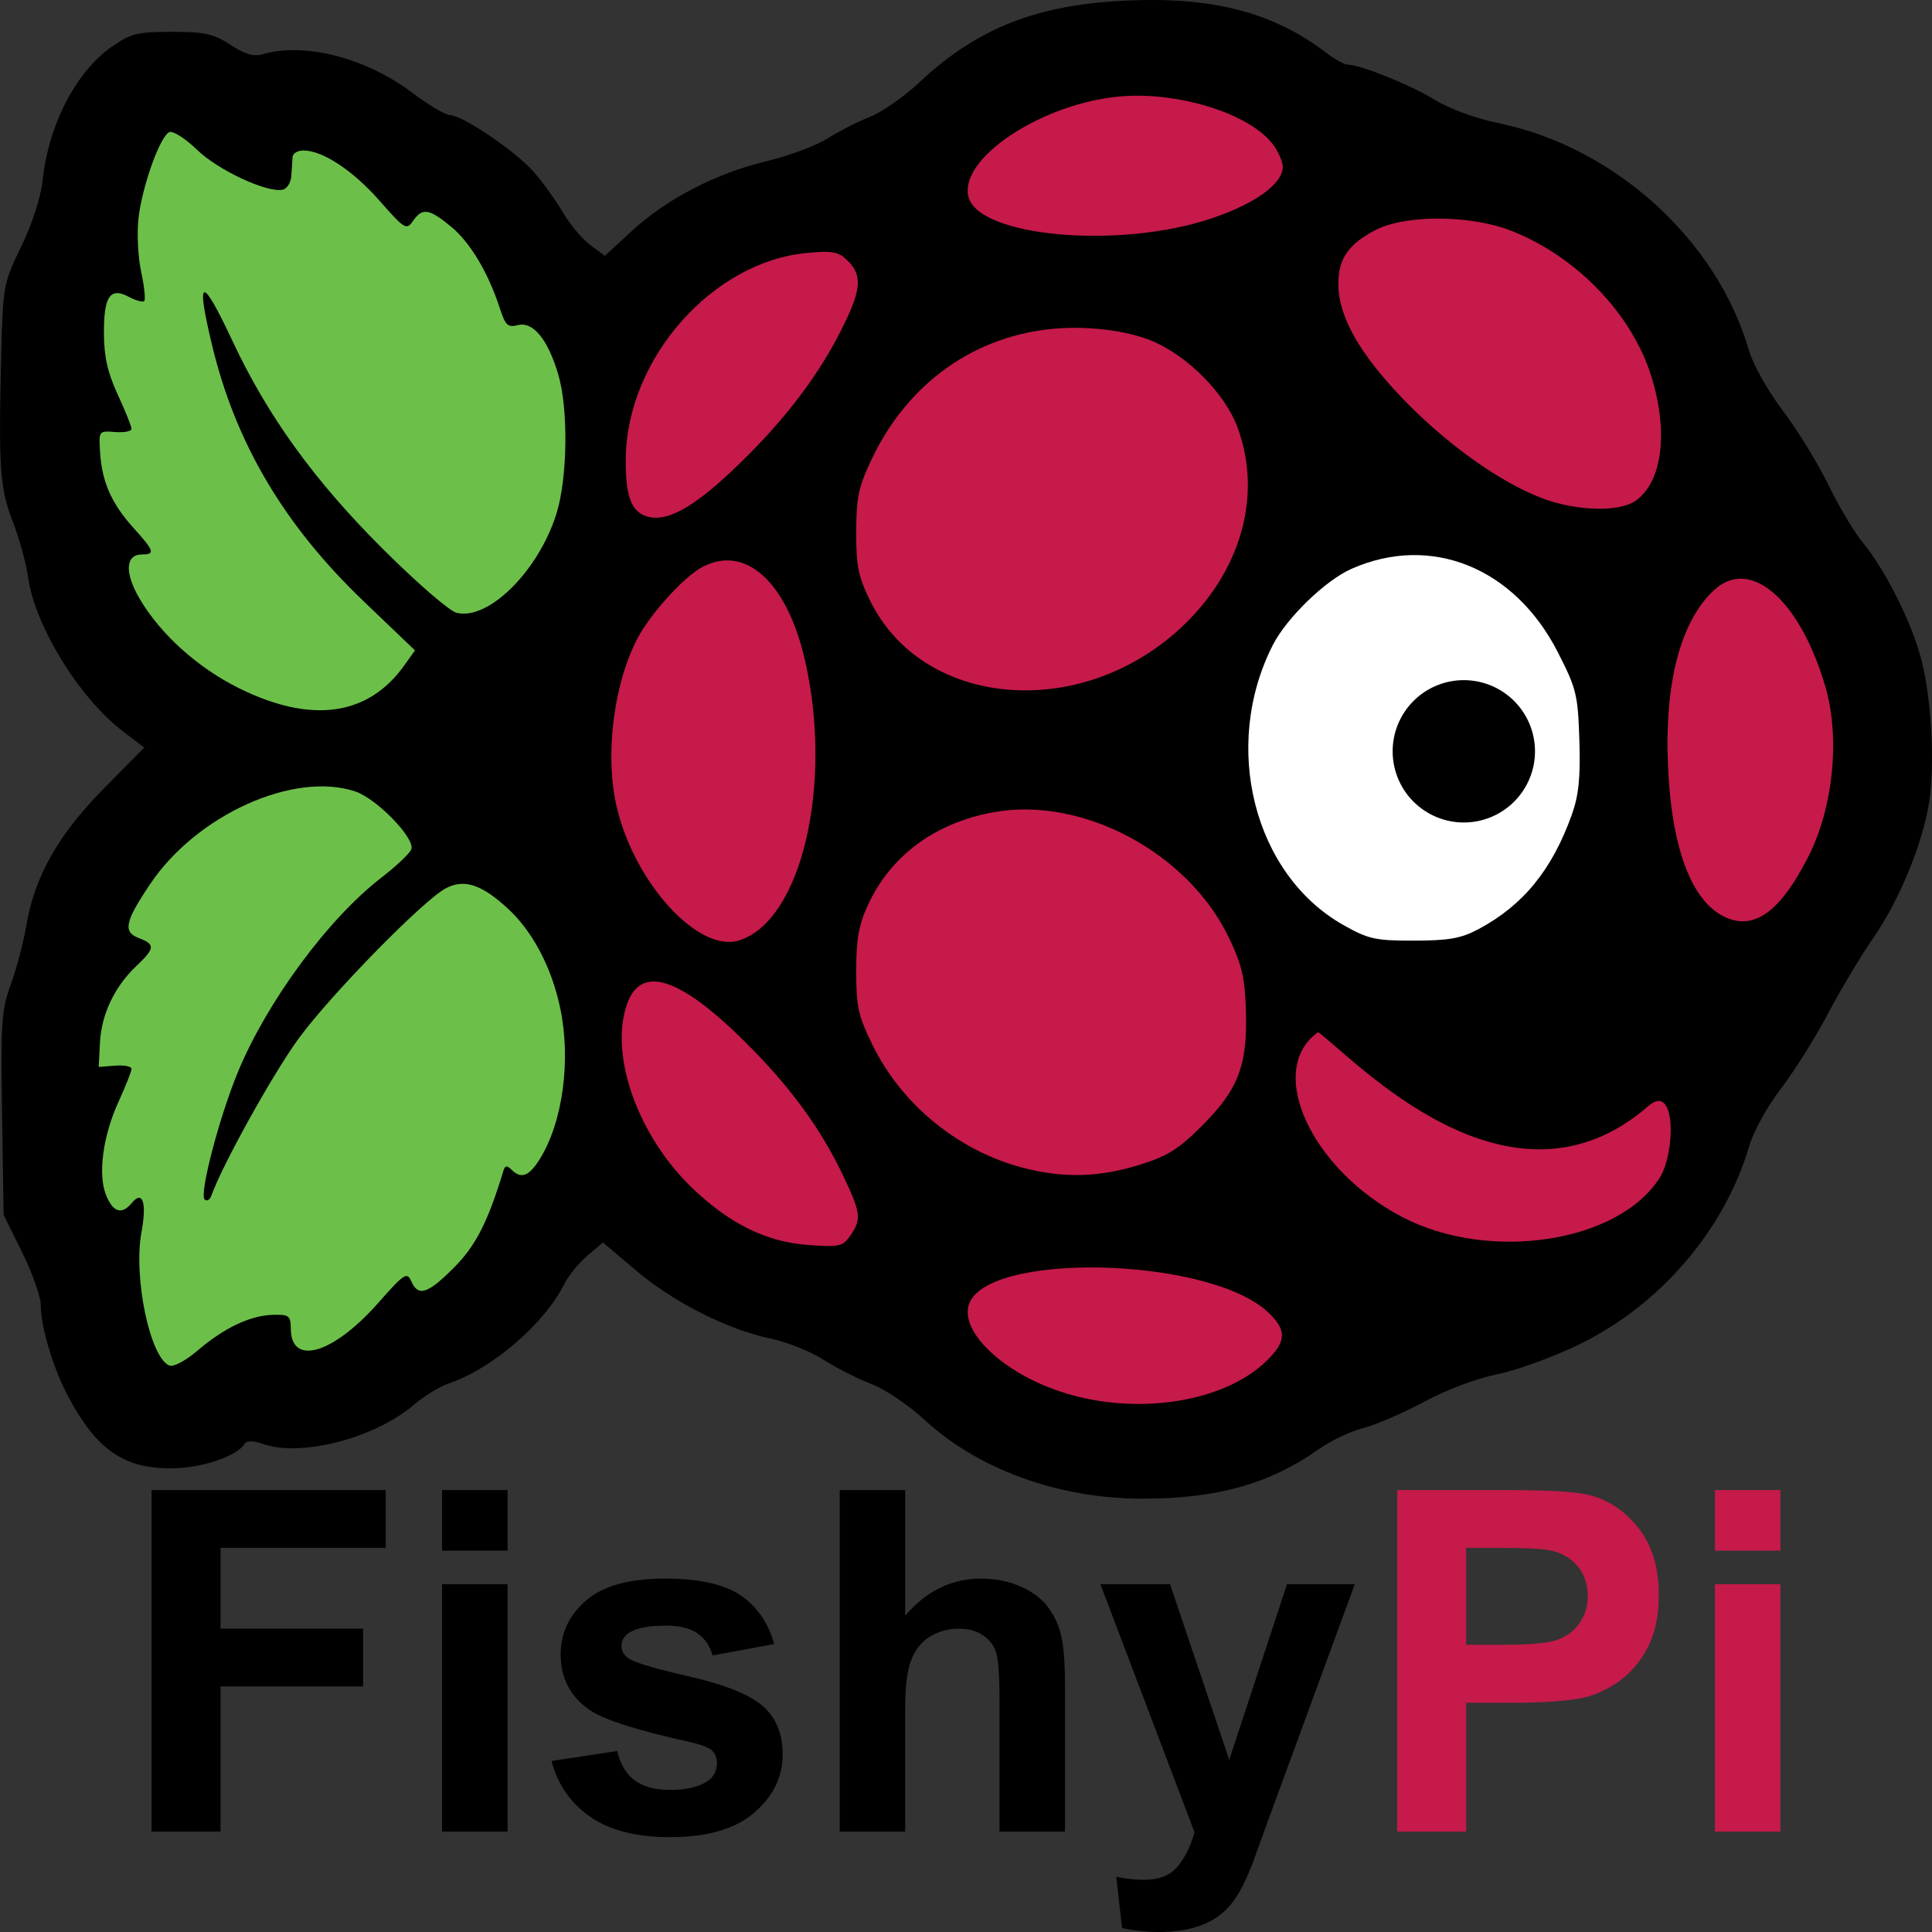 <?xml version="1.0" encoding="UTF-8" standalone="no"?>
<!-- Created with Inkscape (http://www.inkscape.org/) -->

<svg
   version="1.1"
   id="svg1949"
   width="122.441"
   height="122.441"
   viewBox="0 0 122.441 122.441"
   sodipodi:docname="logo.svg"
   inkscape:version="1.2.1 (9c6d41e, 2022-07-14)"
   xml:space="preserve"
   xmlns:inkscape="http://www.inkscape.org/namespaces/inkscape"
   xmlns:sodipodi="http://sodipodi.sourceforge.net/DTD/sodipodi-0.dtd"
   xmlns="http://www.w3.org/2000/svg"
   xmlns:svg="http://www.w3.org/2000/svg"><rect x="0" y="0" width="122.441" height="122.441" fill="#333333" stroke="none"/><defs
     id="defs1953" /><sodipodi:namedview
     id="namedview1951"
     pagecolor="#ffffff"
     bordercolor="#999999"
     borderopacity="1"
     inkscape:showpageshadow="0"
     inkscape:pageopacity="0"
     inkscape:pagecheckerboard="0"
     inkscape:deskcolor="#d1d1d1"
     showgrid="false"
     inkscape:zoom="2.9002426"
     inkscape:cx="19.825928"
     inkscape:cy="31.204286"
     inkscape:window-width="1643"
     inkscape:window-height="997"
     inkscape:window-x="37"
     inkscape:window-y="25"
     inkscape:window-maximized="1"
     inkscape:current-layer="g1955" /><g
     inkscape:groupmode="layer"
     inkscape:label="Image"
     id="g1955"
     transform="translate(-33.309,-47.315)"><path
       style="display:inline;fill:#000000;fill-opacity:1;stroke:none;stroke-width:0.32"
       d="m 155.561,98.193 c -0.414,2.617 -1.887,6.189 -3.532,8.562 -0.783,1.13 -2.08,3.3 -2.883,4.821 -0.802,1.522 -2.142,3.654 -2.976,4.739 -0.862,1.12 -1.732,2.7 -2.012,3.656 -1.55,5.276 -5.627,10.037 -10.725,12.526 -1.643,0.802 -3.996,1.661 -5.228,1.909 -1.307,0.263 -3.239,0.989 -4.64,1.744 -1.32,0.711 -3.048,1.458 -3.84,1.66 -0.792,0.202 -2.048,0.795 -2.792,1.319 -3.171,2.235 -6.471,3.165 -11.23,3.165 -5.299,0 -10.406,-1.852 -13.819,-5.013 -0.995,-0.922 -2.502,-1.933 -3.378,-2.267 -0.869,-0.332 -2.229,-1.022 -3.021,-1.534 -0.792,-0.511 -2.294,-1.11 -3.337,-1.33 -2.746,-0.579 -6.172,-2.315 -8.553,-4.335 l -2.074,-1.76 -0.988,0.839 c -0.544,0.461 -1.207,1.28 -1.475,1.819 -1.231,2.478 -4.552,5.339 -7.274,6.267 -0.604,0.206 -1.595,0.805 -2.203,1.331 -2.455,2.126 -7.161,3.365 -9.578,2.522 -0.615,-0.215 -1.053,-0.228 -1.171,-0.037 -0.509,0.824 -2.766,1.576 -4.728,1.576 -2.995,0 -4.74,-1.242 -6.517,-4.64 -0.942,-1.8 -1.691,-4.334 -1.697,-5.736 -0.002,-0.515 -0.532,-2.005 -1.177,-3.311 l -1.173,-2.374 -0.1,-6.4 c -0.091,-5.8 -0.039,-6.57 0.556,-8.209 0.361,-0.995 0.802,-2.673 0.981,-3.729 0.527,-3.114 2.017,-5.749 4.907,-8.68 l 2.564,-2.6 -1.362,-1.039 c -2.75,-2.097 -5.575,-6.694 -5.998,-9.76 -0.121,-0.88 -0.559,-2.468 -0.972,-3.529 -0.817,-2.099 -0.907,-3.429 -0.725,-10.718 0.106,-4.219 0.137,-4.386 1.268,-6.72 0.7,-1.445 1.236,-3.104 1.352,-4.185 0.38,-3.55 2.124,-6.901 4.42,-8.492 1.175,-0.814 1.597,-0.917 3.774,-0.917 2.092,0 2.635,0.12 3.707,0.822 0.925,0.605 1.468,0.761 2.057,0.592 2.651,-0.762 6.534,0.236 9.434,2.423 1.053,0.794 2.146,1.443 2.43,1.443 0.784,0 4.164,2.296 5.315,3.611 0.56,0.64 1.385,1.788 1.831,2.55 0.447,0.762 1.229,1.694 1.739,2.071 l 0.926,0.685 1.695,-1.566 c 2.203,-2.036 5.347,-3.667 8.535,-4.429 1.405,-0.335 3.15,-0.986 3.878,-1.446 0.728,-0.46 1.939,-1.075 2.69,-1.368 0.751,-0.292 2.158,-1.275 3.126,-2.182 3.699,-3.469 7.504,-4.957 13.28,-5.194 5.407,-0.222 9.183,0.778 12.51,3.314 0.545,0.415 1.16,0.755 1.368,0.755 0.797,0 3.976,1.283 5.494,2.217 0.945,0.581 2.587,1.184 4.053,1.486 7.362,1.521 13.835,7.39 15.871,14.391 0.268,0.921 1.194,2.57 2.155,3.84 0.927,1.224 2.221,3.332 2.876,4.684 0.655,1.352 1.639,3.003 2.187,3.668 1.444,1.752 3.11,5.083 3.715,7.429 0.648,2.51 0.869,6.639 0.485,9.064 z"
       id="path2428"
       inkscape:label="outer" /><path
       id="path2558"
       style="display:inline;fill:#6cc04a;fill-opacity:1;stroke:none;stroke-width:0.32"
       d="m 68.808,111.189 c -0.539,-2.562 -1.738,-4.841 -3.311,-6.291 -1.669,-1.539 -2.774,-1.9 -3.936,-1.286 -1.425,0.752 -7.259,6.706 -9.313,9.503 -1.611,2.195 -4.864,8.048 -5.545,9.978 -0.093,0.264 -0.285,0.373 -0.425,0.241 -0.355,-0.331 0.938,-5.269 2.13,-8.133 1.851,-4.446 5.71,-9.67 9.044,-12.243 0.956,-0.738 1.821,-1.555 1.921,-1.816 0.264,-0.687 -2.193,-3.222 -3.559,-3.673 -3.894,-1.285 -10.032,1.485 -12.976,5.855 -1.615,2.398 -1.754,3.052 -0.734,3.44 1.057,0.402 1.035,0.646 -0.168,1.788 -1.377,1.308 -2.2,3.049 -2.292,4.85 l -0.079,1.53 1.04,-0.081 c 0.572,-0.045 1.04,0.046 1.04,0.201 0,0.155 -0.365,1.081 -0.812,2.057 -1.01,2.207 -1.336,4.661 -0.792,5.973 0.443,1.07 0.99,1.232 1.616,0.477 0.696,-0.839 0.966,-0.036 0.619,1.841 -0.529,2.862 0.545,7.987 1.773,8.458 0.26,0.1 1.041,-0.318 1.784,-0.953 1.681,-1.439 3.336,-2.224 4.768,-2.262 1.035,-0.028 1.127,0.046 1.139,0.903 0.032,2.363 2.69,1.567 5.539,-1.658 1.652,-1.87 1.821,-1.981 2.092,-1.375 0.445,0.998 1.038,0.809 2.704,-0.86 1.381,-1.383 2.151,-2.889 3.135,-6.134 0.105,-0.346 0.227,-0.365 0.511,-0.08 0.62,0.62 1.119,0.429 1.812,-0.693 1.449,-2.344 1.971,-6.256 1.277,-9.558 z M 68.686,71.035 c -0.658,-2.214 -1.592,-3.356 -2.551,-3.116 -0.64,0.161 -0.798,0.016 -1.14,-1.04 -0.736,-2.273 -1.881,-4.196 -3.092,-5.194 -1.404,-1.158 -1.822,-1.221 -2.421,-0.366 -0.417,0.595 -0.524,0.53 -2.122,-1.286 -1.688,-1.918 -3.603,-3.181 -4.823,-3.181 -0.359,0 -0.667,0.18 -0.684,0.4 -0.017,0.22 -0.053,0.757 -0.08,1.194 -0.027,0.444 -0.273,0.838 -0.559,0.894 -1.003,0.196 -4.091,-1.246 -5.411,-2.526 -0.731,-0.71 -1.52,-1.217 -1.753,-1.128 -0.582,0.223 -1.719,3.377 -1.962,5.44 -0.11,0.935 -0.036,2.465 0.165,3.4 0.2,0.935 0.289,1.775 0.197,1.867 -0.092,0.092 -0.53,-0.027 -0.973,-0.264 -1.191,-0.637 -1.595,-0.039 -1.581,2.341 0.009,1.464 0.239,2.475 0.88,3.862 0.478,1.033 0.868,2.006 0.868,2.161 0,0.155 -0.468,0.246 -1.04,0.201 -1.038,-0.081 -1.04,-0.079 -0.95,1.312 0.119,1.859 0.73,3.232 2.119,4.77 1.32,1.461 1.389,1.677 0.533,1.677 -1.053,0 -1.114,1.158 -0.146,2.809 1.316,2.245 3.688,4.38 6.306,5.673 4.575,2.261 8.178,1.76 10.468,-1.456 l 0.674,-0.946 -3.242,-3.102 c -5.049,-4.83 -8.129,-10.033 -9.622,-16.258 -1.048,-4.369 -0.666,-4.441 1.3,-0.245 2.219,4.735 5.168,8.823 9.459,13.109 2.176,2.174 4.277,3.997 4.74,4.113 2.005,0.503 5.156,-2.605 6.315,-6.229 0.721,-2.252 0.784,-6.676 0.128,-8.887 z"
       inkscape:label="leaves" /><path
       style="display:inline;fill:#ffffff;fill-opacity:1;stroke:none;stroke-width:0.32"
       d="m 132.035,88.647 c -2.741,-5.368 -8.041,-7.509 -13.076,-5.282 -1.655,0.732 -4.104,3.104 -4.982,4.825 -3.266,6.401 -1.216,14.541 4.468,17.749 1.588,0.896 2.025,0.993 4.48,0.989 2.199,-0.003 2.979,-0.141 4.071,-0.722 2.838,-1.508 4.681,-3.767 5.931,-7.27 0.436,-1.222 0.549,-2.343 0.475,-4.704 -0.091,-2.888 -0.185,-3.27 -1.367,-5.586 z"
       id="path4263"
       inkscape:label="eye" /><path
       style="display:inline;fill:#c51a4a;fill-opacity:1;stroke:none;stroke-width:0.32"
       d="m 138.506,121.935 c 0.973,-1.554 1.053,-6.082 -0.729,-4.529 -8.784,7.653 -18.558,-2.923 -20.928,-4.681 -3.352,2.37 -0.484,8.681 5.323,11.717 5.525,2.888 13.746,1.626 16.334,-2.507 z"
       id="path4282"
       sodipodi:nodetypes="sscss"
       inkscape:label="smile" /><path
       id="path2536"
       style="display:inline;fill:#c51a4a;fill-opacity:1;stroke:none;stroke-width:0.32"
       d="m 148.969,90.751 c -1.625,-5.476 -4.757,-8.16 -7.038,-6.031 -2.128,1.986 -3.144,5.886 -2.91,11.173 0.235,5.313 1.55,8.691 3.736,9.597 1.796,0.744 3.404,-0.459 5.133,-3.837 1.616,-3.157 2.057,-7.609 1.08,-10.902 z m -10.999,-19.564 c -1.224,-3.964 -4.748,-7.629 -8.894,-9.25 -2.589,-1.012 -6.719,-1.029 -8.611,-0.035 -1.718,0.902 -2.342,1.816 -2.338,3.423 0.005,2.024 1.308,4.353 4.028,7.2 2.77,2.899 6.226,5.37 8.924,6.379 2.166,0.81 4.845,0.878 5.887,0.148 1.69,-1.183 2.093,-4.341 1.004,-7.865 z m -24.308,59.283 c -3.796,-3.546 -18.072,-3.849 -18.973,-0.403 -0.426,1.629 1.927,3.974 5.256,5.239 4.775,1.814 10.738,1.056 13.619,-1.732 1.287,-1.245 1.31,-1.972 0.098,-3.104 z m 0.271,-74.064 c -1.518,-1.929 -6.038,-3.316 -9.698,-2.974 -4.962,0.463 -10.18,3.944 -9.546,6.367 0.661,2.529 9.545,3.32 15.373,1.367 2.789,-0.934 4.542,-2.2 4.542,-3.279 0,-0.346 -0.302,-1.013 -0.672,-1.482 z m -2.725,50.367 c -2.578,-5.415 -9.291,-9.007 -14.924,-7.985 -3.725,0.676 -6.538,2.757 -7.981,5.905 -0.572,1.247 -0.733,2.168 -0.732,4.175 0.001,2.258 0.13,2.836 1.043,4.691 1.861,3.781 5.443,6.701 9.521,7.763 2.572,0.67 4.796,0.616 7.371,-0.18 1.791,-0.553 2.485,-0.986 3.981,-2.482 2.299,-2.299 2.883,-3.818 2.784,-7.248 -0.06,-2.106 -0.249,-2.929 -1.064,-4.64 z m 0.52,-32.396 c -0.783,-2.092 -3.055,-4.415 -5.284,-5.403 -1.032,-0.457 -2.488,-0.762 -4.099,-0.857 -5.974,-0.354 -11.143,2.745 -13.773,8.257 -0.85,1.782 -0.994,2.447 -1,4.64 -0.007,2.164 0.13,2.842 0.885,4.378 3.313,6.746 13.192,7.651 19.598,1.796 3.889,-3.554 5.298,-8.468 3.673,-12.811 z M 86.782,121.901 c -1.452,-3.07 -3.391,-5.719 -6.286,-8.588 -4.132,-4.095 -6.576,-4.867 -7.452,-2.355 -1.137,3.263 0.717,8.416 4.22,11.73 2.355,2.227 4.658,3.342 7.294,3.532 1.943,0.14 2.157,0.092 2.64,-0.599 0.716,-1.023 0.672,-1.419 -0.417,-3.72 z M 87.044,63.853 c -0.589,-0.589 -0.935,-0.658 -2.578,-0.509 -6.004,0.544 -11.439,6.705 -11.498,13.031 -0.023,2.452 0.356,3.425 1.441,3.698 1.198,0.301 2.832,-0.601 5.288,-2.917 3.03,-2.858 5.252,-5.692 6.781,-8.646 1.42,-2.744 1.535,-3.69 0.567,-4.658 z m -2.709,25.352 c -1.123,-4.969 -3.749,-7.389 -6.482,-5.975 -1.188,0.614 -3.371,3.025 -4.186,4.623 -1.489,2.918 -2.025,7.341 -1.282,10.566 1.113,4.827 5.164,9.28 7.736,8.503 3.954,-1.195 6.003,-9.808 4.215,-17.716 z"
       inkscape:label="seeds" /><path
       id="path4203"
       style="stroke-linecap:round;stroke-linejoin:round"
       inkscape:label="pupil"
       d="m 130.589,94.93 a 4.51,4.51 0 0 1 -4.51,4.51 4.51,4.51 0 0 1 -4.51,-4.51 4.51,4.51 0 0 1 4.51,-4.51 4.51,4.51 0 0 1 4.51,4.51 z" /><g
       aria-label="FishyPi"
       id="text4355"
       style="font-weight:bold;font-size:30.236px;line-height:1.25;font-family:'Times New Roman';-inkscape-font-specification:'Times New Roman,  Bold'"
       inkscape:label="Text"><path
         id="path359"
         style="font-family:Arial;-inkscape-font-specification:'Arial Bold';stroke:none;fill:#000000"
         d="m 103.048,147.714 h 4.414 l 3.75,11.132 3.661,-11.132 h 4.296 l -5.536,15.089 -0.989,2.731 q -0.546,1.373 -1.048,2.096 -0.487,0.723 -1.137,1.166 -0.635,0.458 -1.58,0.709 -0.93,0.251 -2.111,0.251 -1.196,0 -2.347,-0.251 l -0.369,-3.248 q 0.974,0.192 1.757,0.192 1.447,0 2.141,-0.856 0.694,-0.842 1.063,-2.156 z m -12.372,-5.965 v 7.958 q 2.008,-2.347 4.798,-2.347 1.432,0 2.584,0.531 1.152,0.531 1.727,1.358 0.591,0.827 0.797,1.831 0.221,1.004 0.221,3.115 v 9.198 h -4.149 v -8.282 q 0,-2.466 -0.236,-3.13 -0.236,-0.664 -0.842,-1.048 -0.591,-0.399 -1.491,-0.399 -1.033,0 -1.845,0.502 -0.812,0.502 -1.196,1.521 -0.369,1.004 -0.369,2.982 v 7.854 h -4.149 v -21.644 z m -22.411,17.17 4.163,-0.635 q 0.266,1.211 1.078,1.845 0.812,0.62 2.274,0.62 1.609,0 2.421,-0.591 0.546,-0.413 0.546,-1.107 0,-0.472 -0.295,-0.782 -0.31,-0.295 -1.388,-0.546 -5.02,-1.107 -6.363,-2.023 -1.86,-1.27 -1.86,-3.529 0,-2.037 1.609,-3.425 1.609,-1.388 4.99,-1.388 3.219,0 4.783,1.048 1.565,1.048 2.156,3.1 l -3.912,0.723 q -0.251,-0.915 -0.96,-1.403 -0.694,-0.487 -1.993,-0.487 -1.639,0 -2.347,0.458 -0.472,0.325 -0.472,0.842 0,0.443 0.413,0.753 0.561,0.413 3.868,1.166 3.322,0.753 4.636,1.845 1.299,1.107 1.299,3.086 0,2.156 -1.801,3.706 -1.801,1.55 -5.33,1.55 -3.204,0 -5.079,-1.299 -1.86,-1.299 -2.436,-3.529 z m -6.939,-13.332 v -3.839 h 4.149 v 3.839 z m 0,17.805 v -15.679 h 4.149 v 15.679 z m -18.41,0 v -21.644 h 14.838 v 3.661 H 47.285 v 5.123 h 9.035 v 3.661 h -9.035 v 9.198 z"
         inkscape:label="Fishy" /><path
         id="path363"
         style="font-family:Arial;-inkscape-font-specification:'Arial Bold';fill:#c51a4a;fill-opacity:1;stroke:none"
         d="m 141.995,145.588 v -3.839 h 4.149 v 3.839 z m 0,17.805 v -15.679 h 4.149 v 15.679 z m -20.138,0 v -21.644 h 7.013 q 3.986,0 5.197,0.325 1.86,0.487 3.115,2.126 1.255,1.624 1.255,4.208 0,1.993 -0.723,3.351 -0.723,1.358 -1.845,2.141 -1.107,0.768 -2.259,1.019 -1.565,0.31 -4.532,0.31 h -2.849 v 8.164 z m 4.37,-17.982 v 6.142 h 2.392 q 2.584,0 3.455,-0.34 0.871,-0.34 1.358,-1.063 0.502,-0.723 0.502,-1.683 0,-1.181 -0.694,-1.949 -0.694,-0.768 -1.757,-0.96 -0.782,-0.148 -3.145,-0.148 z"
         inkscape:label="Pi" /></g></g></svg>
